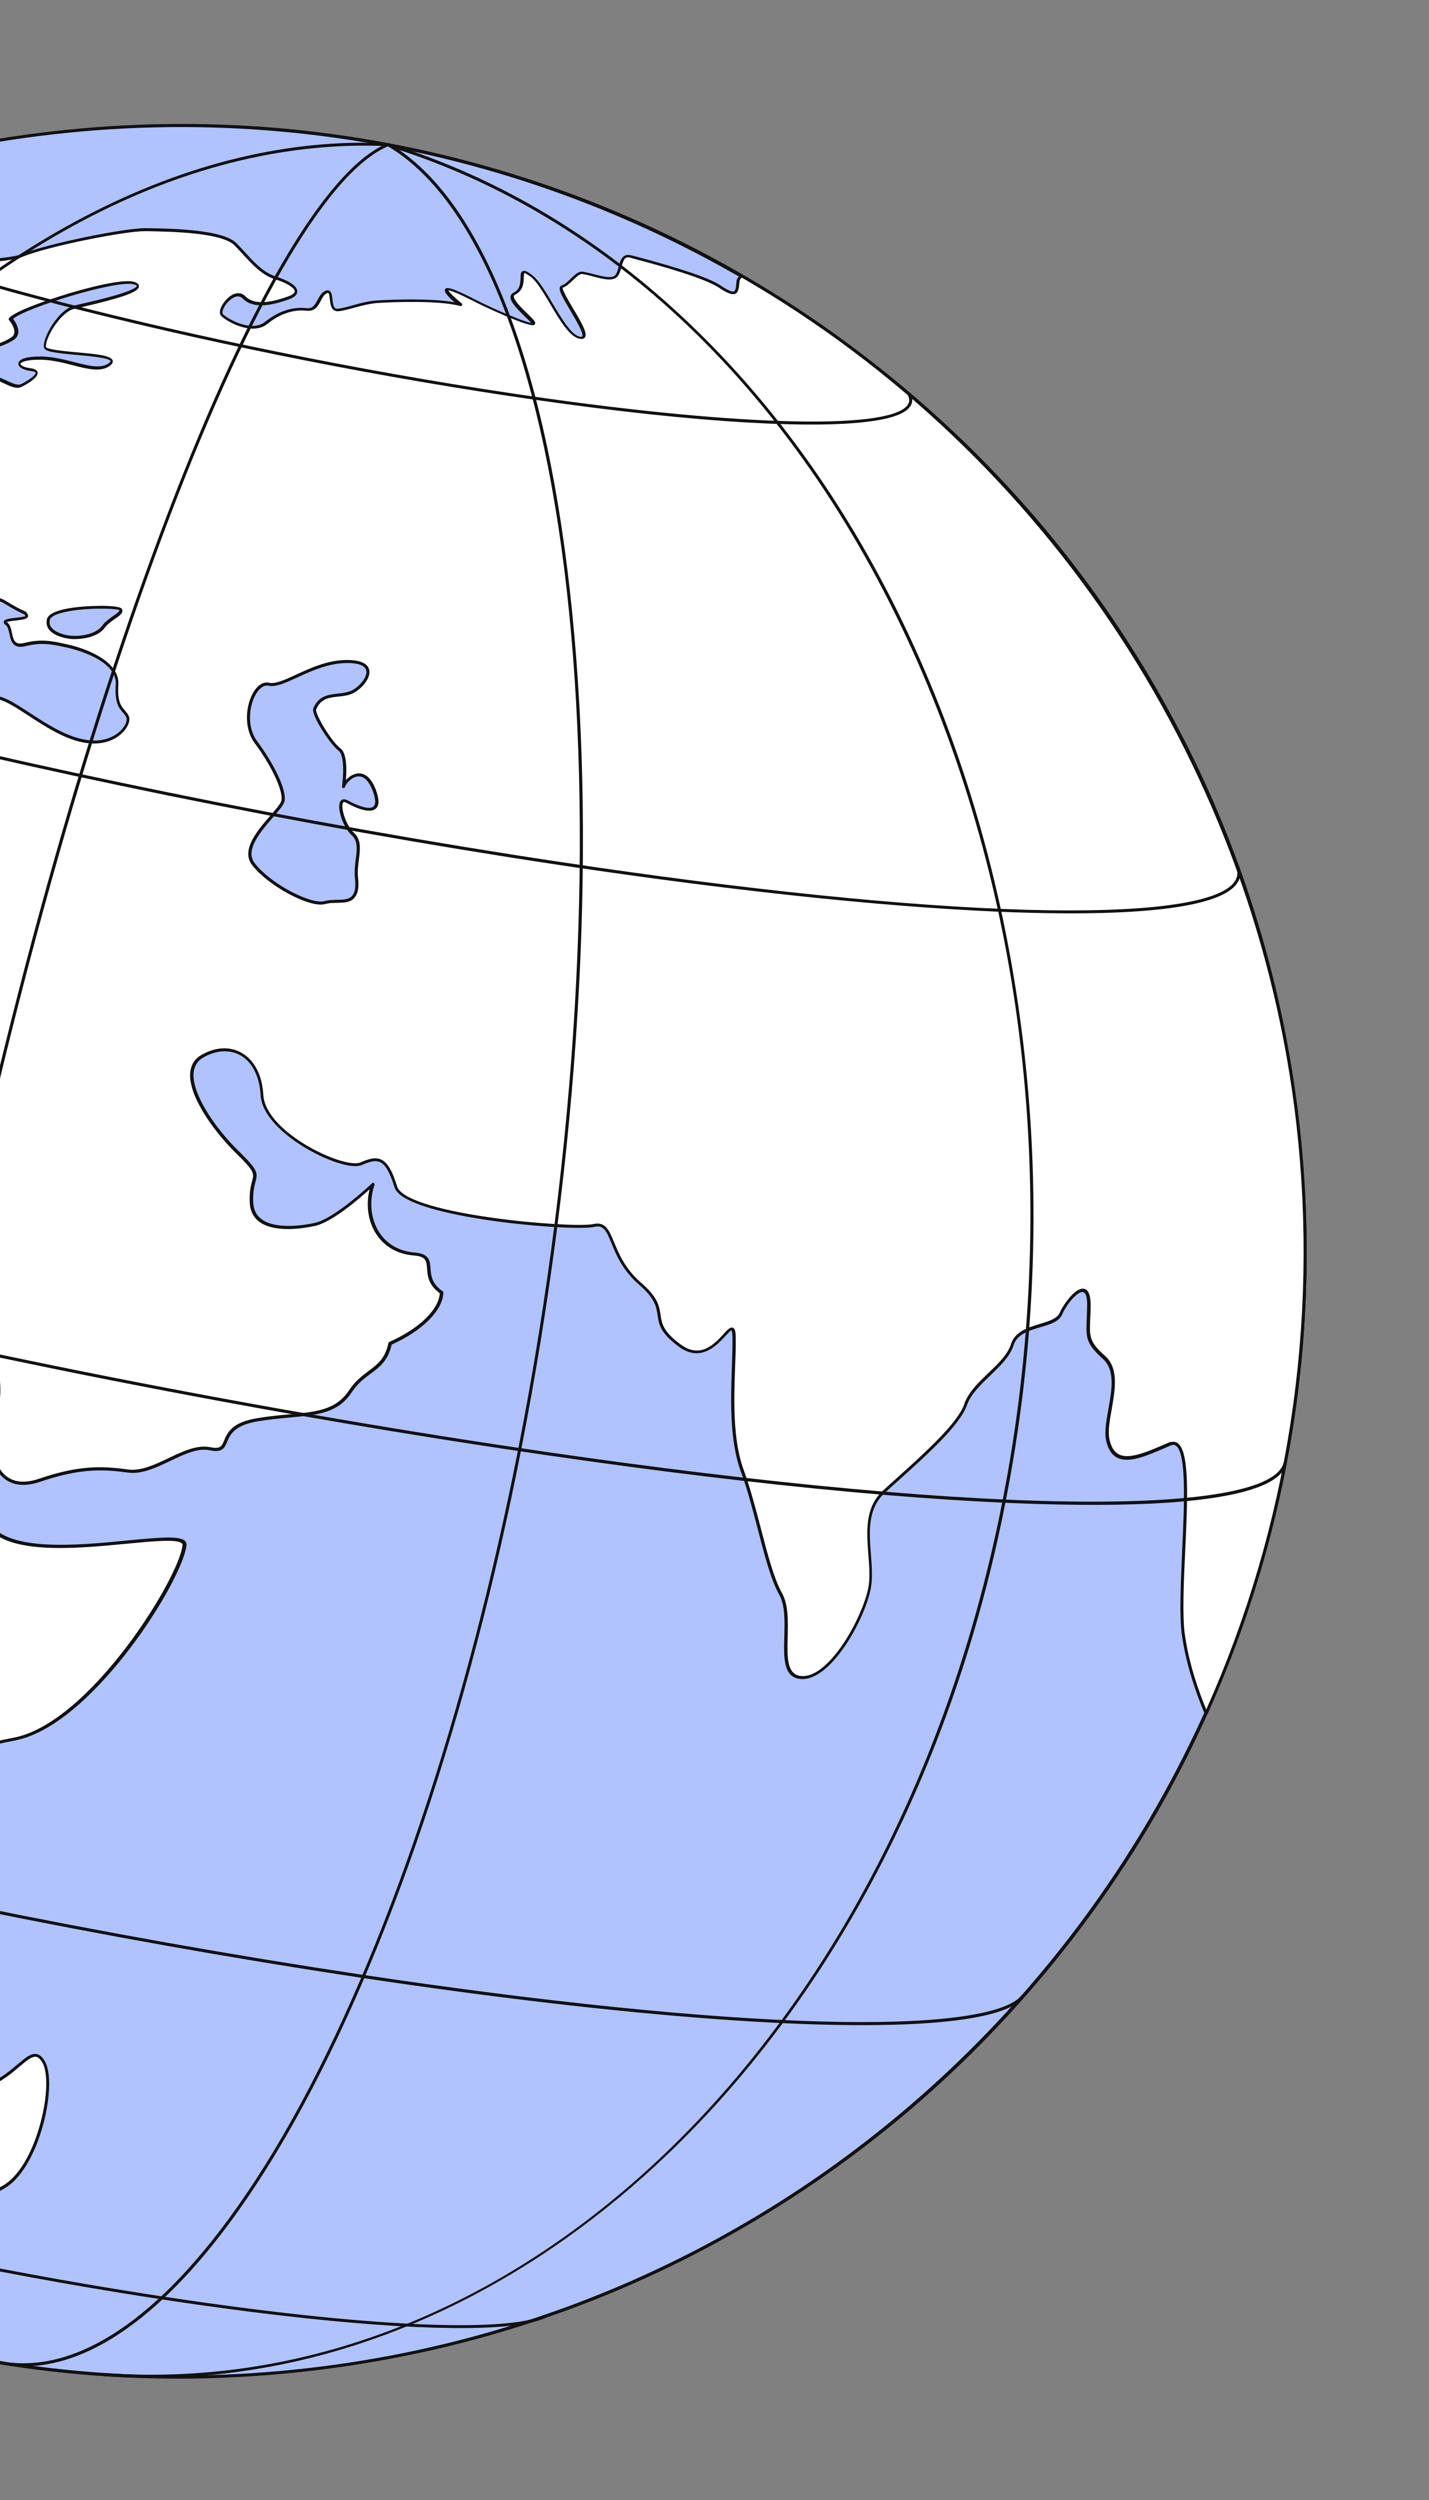 <svg width="322" height="563" viewBox="0 0 322 563" fill="none" xmlns="http://www.w3.org/2000/svg">
<rect x="0" y="0" width="322" height="563" fill="#808080" stroke="none"/>
<g clip-path="url(#clip0_83_1897)">
<path d="M69.278 533.648C208.38 517.803 308.299 392.193 292.454 253.091C276.608 113.989 150.999 14.07 11.897 29.916C-127.205 45.761 -227.124 171.371 -211.279 310.473C-195.433 449.574 -69.824 549.494 69.278 533.648Z" fill="#B0C3FF"/>
<path d="M69.317 533.988C35.259 537.868 1.496 534.965 -31.104 525.354C-62.599 516.064 -91.624 500.95 -117.408 480.44C-143.192 459.929 -164.451 435.013 -180.583 406.447C-197.317 376.815 -207.739 344.569 -211.619 310.511C-215.498 276.453 -212.596 242.69 -202.984 210.091C-193.695 178.595 -178.581 149.57 -158.074 123.752C-137.567 97.934 -112.647 76.709 -84.082 60.578C-54.479 43.881 -22.2 33.456 11.858 29.576C45.916 25.696 79.68 28.599 112.279 38.21C143.774 47.5 172.8 62.614 198.584 83.124C224.368 103.635 245.627 128.551 261.762 157.151C278.458 186.753 288.88 218.998 292.76 253.057C296.639 287.115 293.737 320.878 284.126 353.477C274.836 384.972 259.722 413.998 239.211 439.782C218.701 465.566 193.784 486.825 165.219 502.956C135.62 519.687 103.375 530.109 69.317 533.988ZM11.936 30.256C-126.744 46.053 -226.736 171.754 -210.939 310.434C-195.141 449.113 -69.44 549.106 69.24 533.308C207.919 517.511 307.911 391.809 292.114 253.13C276.317 114.451 150.615 14.458 11.936 30.256Z" fill="#111111"/>
<path d="M167.169 62.153C166.653 62.453 166.348 62.798 166.296 63.251C166.058 65.999 165.894 66.981 162.057 64.423C158.219 61.865 144.601 58.389 142.08 57.712C139.558 57.035 140.093 60.521 138.888 62.035C137.683 63.55 133.833 61.785 131.172 61.399C129.875 61.203 128.262 63.969 126.602 64.502C124.941 65.036 133.781 75.838 131.012 76.016C127.318 76.23 123.07 64.629 119.719 62.118C115.729 59.13 119.355 64.364 115.835 66.107C113.425 67.311 121.056 72.64 120.093 72.956C119.131 73.272 110.76 69.612 106.954 67.635C94.81 61.375 103.765 68.653 103.765 68.653C99.239 67.309 88.061 67.722 84.919 67.942C81.81 68.158 78.856 69.424 76.246 69.791C73.637 70.157 75.36 65.037 73.477 65.733C71.594 66.43 71.826 69.984 69.072 69.678C66.313 69.338 63.1 70.152 59.915 72.718C56.696 75.289 51.028 72.078 49.967 70.925C48.906 69.772 52.696 64.657 54.958 66.982C57.219 69.307 61.414 68.347 64.988 67.079C68.66 65.766 65.568 63.708 62.21 62.644C58.358 61.465 56.199 58.233 53.043 55.012C49.887 51.79 36.736 51.808 32.626 51.691C28.549 51.57 10.599 55.095 4.712 57.522C1.558 58.845 -12.62 59.22 -18.877 61.414C-25.131 63.641 -32.596 70.345 -31.671 71.823C-30.711 73.298 -18.927 70.647 -18.381 71.514C-17.834 72.382 -21.793 75.415 -23.613 75.76C-25.871 76.189 -28.392 75.513 -32.417 76.453C-36.472 77.431 -32.178 83.691 -30.139 84.664C-28.83 85.272 -27.393 85.797 -23.592 84.71C-19.791 83.623 -18.299 84.623 -15.334 84.355C-12.37 84.086 -8.468 78.132 -5.351 78.294C-2.268 78.459 0.589 77.548 2.705 76.171C4.854 74.79 2.273 71.778 2.273 71.778C3.877 69.53 26.625 62.187 30.355 63.794C34.19 65.423 18.509 68.621 16.573 69.151C13.13 70.06 9.672 76.272 9.99 78.164C10.305 80.022 27.712 79.279 24.674 81.932C21.636 84.585 15.521 80.771 9.242 80.66C2.929 80.552 3.188 82.83 6.714 83.255C10.206 83.683 6.306 86.021 4.71 86.823C3.114 87.624 0.339 85.324 -1.441 85.113C-3.255 84.907 -8.751 90.766 -13.644 91.943C-18.536 93.12 -27.362 88.789 -27.362 88.789C-27.362 88.789 -31.446 91.63 -33.003 87.331C-34.655 82.802 -40.101 83.354 -42.295 84.947C-44.267 86.376 -53.367 85.382 -57.081 86.631C-60.033 87.621 -67.776 92.188 -67.776 92.188C-68.423 93.156 -73.308 93.196 -74.63 91.866C-75.952 90.537 -77.846 92.956 -78.613 94.076C-79.381 95.197 -81.486 93.646 -84.135 93.052C-86.785 92.459 -86.962 99.675 -87.11 101.999C-87.259 104.323 -98.159 112.003 -99.546 113.435C-100.932 114.867 -105.759 109.667 -107.365 106.751C-108.968 103.869 -117.26 113.284 -119.165 115.911C-121.031 118.568 -126.85 119.472 -127.035 122.385C-127.224 125.265 -132.611 126.636 -132.648 128.121C-132.652 129.602 -133.236 134.144 -133.236 134.144L-133.056 139.047C-133.056 139.047 -129.098 136.014 -128.072 136.861C-124.202 140.001 -116.749 137.121 -112.997 131.667C-109.242 126.246 -100.133 125.209 -96.746 124.41C-93.356 123.645 -89.186 115.216 -87.993 119.04C-86.796 122.897 -85.736 122.226 -82.159 121.887C-79.742 121.646 -78.163 118.884 -75.233 121.029C-72.303 123.175 -76.194 125.89 -76.154 130.775C-76.114 135.66 -72.789 142.787 -72.79 146.402C-72.761 149.98 -77.16 154.888 -75.858 156.048C-74.559 157.174 -69.908 153.27 -68.287 151.777C-66.667 150.284 -68.406 147.108 -65.796 145.537C-63.186 143.965 -64.422 146.413 -63.473 148.095C-62.524 149.778 -60.2 147.206 -61.506 144.807C-63.192 141.797 -64.553 140.127 -66.165 136.558C-67.533 133.615 -68.114 131.236 -67.871 128.833C-67.592 125.84 -66.945 123.666 -65.27 121.134C-62.539 117.001 -57.926 120.022 -59.046 125.9C-60.167 131.777 -57.721 133.909 -56.5 135.56C-55.279 137.211 -51.963 139.416 -55.022 144C-58.081 148.583 -57.952 148.809 -57.779 151.234C-57.64 153.663 -59.645 153.891 -60.108 160.107C-60.571 166.323 -56.858 174.129 -56.093 170.565C-55.329 167 -50.346 168.12 -48.524 165.984C-46.701 163.848 -48.791 162.433 -49.827 159.074C-50.864 155.715 -46.939 152.995 -46.939 152.995C-46.939 152.995 -43.701 158.755 -42.972 154.574C-42.243 150.394 -39.918 153.572 -36.936 152.854C-33.953 152.135 -32.3 154.254 -35.339 157.802C-38.412 161.354 -34.38 161.687 -35.775 164.256C-37.131 166.855 -42.828 164.302 -39.696 167.01C-36.564 169.717 -40.832 171.546 -40.399 176.558C-39.709 184.123 -35.581 175.321 -33.475 180.211C-31.369 185.102 -27.685 181.17 -25.114 178.949C-22.544 176.728 -19.413 187.286 -19.413 187.286C-19.413 187.286 -16.706 184.154 -14.048 186.021C-10.532 188.478 -9.585 183.791 -7.745 185.131C-5.906 186.47 -3.196 184.268 -3.184 189.81C-3.21 195.322 -5.712 192.405 -6.823 196.25C-7.935 200.095 -10.758 202.207 -13.083 203.264C-15.407 204.321 -18.796 215.071 -21.754 213.892C-24.715 212.68 -32.218 213.914 -32.218 213.914C-32.203 215.255 -32.183 216.94 -32.17 218.866L-32.132 223.132C-30.156 230.206 -28.137 233.419 -25.164 232.013C-22.187 230.641 -17.679 244.829 -17.368 252.093C-17.053 259.391 -11.03 262.389 -13.173 271.689C-14.558 277.666 -11.349 281.053 -7.339 288.446C-3.329 295.84 1.392 311.898 -0.898 316.876C-3.223 321.858 -3.391 337.612 8.91 333.456C17.398 330.596 22.589 330.521 28.681 331.411C34.807 332.297 41.645 325.217 47.254 326.403C52.864 327.589 47.902 321.509 57.905 319.853C67.908 318.197 74.814 319.579 78.862 313.403C82.12 308.452 86.473 308.886 87.793 302.641C95.102 299.398 99.302 294.857 99.401 291.196C93.977 287.407 99.155 282.995 93.249 282.532C84.702 281.853 81.551 273.535 83.924 266.86C83.924 266.86 75.54 274.874 70.768 275.899C66.498 276.799 56.848 277.933 56.564 270.907C56.28 263.881 59.928 265.979 53.458 259.657C46.988 253.336 38.999 241.541 45.642 237.892C52.285 234.243 58.51 238.113 58.972 246.703C59.434 255.292 77.395 263.954 81.361 262.194C85.326 260.434 87.1 260.886 89.154 267.435C91.208 273.984 128.894 277.163 133.73 276.096C138.567 275.028 136.661 282.786 144.212 289.225C151.733 295.702 145.088 297.216 153.091 303.088C161.093 308.959 165.19 294.444 165.341 301.21C165.513 308.765 163.789 322.046 167.189 331.334C170.588 340.621 172.572 353.204 175.826 359.1C179.114 364.992 174.011 377.624 180.585 377.908C187.16 378.192 194.489 364.549 195.826 357.854C197.164 351.16 192.956 341.723 199.091 336.032C205.229 330.375 215.764 321.6 217.514 316.408C219.268 311.25 226.485 307.811 227.994 302.922C229.503 298.033 237.523 299.22 238.972 295.922C240.421 292.623 245.302 287.109 245.283 293.894C245.264 300.679 244.061 301.608 248.739 305.793C253.416 309.977 248.527 319.348 249.534 324.26C250.92 330.989 256.794 328.15 263.552 325.211C270.344 322.269 264.95 356.522 266.584 368.146C267.601 375.261 270.003 381.839 271.703 385.88C289.846 345.664 297.748 300.175 292.39 253.133C282.991 170.02 234.39 100.944 167.169 62.153ZM18.713 166.829C11.456 165.384 4.103 158.267 -0.116 157.199C-5.008 155.966 -15.501 159.364 -18.303 157.136C-21.105 154.907 -28.241 153.31 -18.793 145.278C-9.344 137.247 -3.777 132.619 1.113 135.643C5.998 138.632 5.463 137.557 5.998 138.632C6.534 139.708 -0.339 139.217 1.383 140.432C3.071 141.651 1.625 146.189 5.608 145.184C9.625 144.176 12.117 144.891 14.865 145.438C17.613 145.986 26.729 148.632 26.366 154.216C26.004 159.801 27.991 159.713 28.744 161.486C29.523 163.188 25.971 168.275 18.713 166.829ZM23.262 141.176C21.863 143.092 18.589 143.671 16.201 143.565C14.538 143.478 10.119 142.467 10.912 139.45C11.738 136.429 26.46 136.302 27.154 137.255C27.848 138.209 24.666 139.295 23.262 141.176ZM78.91 156.047C75.928 157.075 72.521 155.879 70.922 159.677C70.434 160.834 74.517 167.359 76.471 168.789C78.424 170.219 77.427 177.184 77.427 177.184C77.981 175.4 81.98 171.811 84.293 177.917C86.801 184.518 80.905 182.022 78.188 180.541C75.506 179.056 76.974 185.603 79.466 187.832C81.958 190.062 79.85 193.917 80.279 197.69C81.115 204.722 76.329 202.306 73.132 203.256C69.935 204.206 60.514 199.184 57.022 194.521C53.529 189.857 63.291 182.754 63.733 180.294C64.176 177.833 61.274 172.001 57.614 167.081C53.921 162.164 57.04 153.27 60.536 154.043C64.037 154.849 70.545 148.805 78.445 148.938C86.344 149.071 81.888 154.985 78.91 156.047Z" fill="white"/>
<path d="M271.806 386.178L271.772 386.182C271.636 386.198 271.522 386.107 271.473 385.975C269.682 381.738 267.321 375.224 266.312 368.177C265.726 363.94 266.054 356.844 266.373 349.371C266.843 338.988 267.4 327.252 264.97 325.566C264.633 325.329 264.218 325.308 263.761 325.532L263.006 325.859C258.346 327.87 254.347 329.634 251.71 328.247C250.465 327.597 249.664 326.311 249.232 324.329C248.845 322.445 249.288 319.984 249.745 317.35C250.527 313.026 251.323 308.528 248.524 306.024C244.65 302.54 244.702 301.191 244.869 297.212C244.897 296.245 244.947 295.172 244.969 293.861C244.98 292.138 244.656 291.108 244.055 290.97C242.856 290.728 240.394 293.59 239.327 296.019C238.618 297.649 236.587 298.259 234.42 298.885C231.823 299.663 229.158 300.448 228.38 302.981C227.597 305.481 225.329 307.633 223.158 309.739C220.984 311.812 218.75 313.96 217.865 316.471C216.34 320.914 208.72 327.773 202.566 333.295C201.409 334.322 200.316 335.307 199.352 336.209C195.455 339.786 195.844 345.009 196.247 350.059C196.458 352.824 196.655 355.453 196.2 357.812C194.773 364.929 187.221 378.426 180.609 378.112C176.456 377.931 176.591 373.37 176.729 368.534C176.817 365.081 176.928 361.522 175.588 359.127C173.686 355.728 172.262 350.175 170.73 344.289C169.573 339.876 168.397 335.293 166.913 331.331C164.358 324.322 164.658 315.164 164.917 307.766C165.016 305.31 165.063 302.998 165.054 301.105C165.008 299.802 164.849 299.614 164.811 299.583C164.638 299.569 163.997 300.296 163.474 300.838C161.511 302.955 157.899 306.913 152.936 303.243C148.765 300.172 148.476 298.242 148.172 296.176C147.895 294.349 147.644 292.449 144.054 289.346C140.313 286.123 138.841 282.572 137.787 279.972C136.597 277.077 135.97 275.806 133.889 276.284C133.723 276.337 133.519 276.361 133.281 276.388C126.415 277.17 90.97 274.011 88.908 267.394C87.83 263.971 86.843 262.258 85.644 261.706C84.702 261.297 83.584 261.459 81.584 262.341C79.422 263.31 73.743 261.513 68.377 258.233C65.565 256.522 59.017 251.931 58.718 246.594C58.484 242.42 56.835 239.13 54.153 237.645C51.765 236.334 48.853 236.459 45.937 238.065C44.639 238.764 43.872 239.884 43.657 241.32C43.016 245.972 48.289 253.876 53.827 259.271C58.089 263.434 58.128 264.083 57.571 266.144C57.336 267.1 56.965 268.382 57.059 270.713C57.109 272.36 57.736 273.631 58.867 274.501C62.116 277.023 68.833 275.844 70.85 275.408C75.456 274.436 83.749 266.536 83.843 266.456C83.968 266.339 84.138 266.32 84.251 266.41C84.365 266.5 84.452 266.663 84.4 266.806C83.125 270.429 83.522 274.515 85.445 277.498C86.66 279.392 89.057 281.701 93.437 282.063C96.773 282.337 96.888 283.942 97.013 285.649C97.127 287.255 97.264 289.064 99.77 290.81C99.88 290.866 99.929 290.998 99.907 291.104C99.774 295.079 95.235 299.659 88.258 302.795C87.437 306.469 85.529 307.857 83.497 309.363C82.068 310.421 80.609 311.516 79.285 313.492C76.208 318.215 71.608 318.636 65.27 319.22C63.125 319.43 60.704 319.637 58.102 320.071C52.763 320.955 51.839 323.126 51.19 324.68C50.619 326.019 50.135 327.211 47.312 326.603C44.594 326.017 41.556 327.465 38.357 329C35.188 330.497 31.89 332.078 28.738 331.611C22.684 330.751 17.527 330.822 9.107 333.675C5.227 334.978 2.245 334.491 0.198 332.245C-3.47 328.152 -2.598 319.79 -1.129 316.661C1.053 311.937 -3.513 296.033 -7.569 288.542C-8.393 287.052 -9.167 285.694 -9.858 284.464C-12.682 279.621 -14.527 276.423 -13.396 271.542C-12.149 266.167 -13.677 263.035 -15.265 259.67C-16.348 257.417 -17.476 255.067 -17.583 252.015C-17.861 245.642 -21.396 233.959 -24.094 232.339C-24.389 232.166 -24.635 232.125 -24.899 232.224C-25.816 232.638 -26.707 232.671 -27.505 232.314C-29.287 231.484 -30.78 228.659 -32.34 223.121L-32.352 223.019L-32.411 217.964C-32.423 216.347 -32.446 214.938 -32.438 213.801C-32.457 213.631 -32.303 213.476 -32.166 213.46C-31.861 213.425 -24.523 212.245 -21.494 213.45C-20.015 214.039 -18.11 210.516 -16.538 207.686C-15.257 205.336 -14.144 203.316 -13.095 202.852C-11.325 202.065 -8.172 200.122 -7.016 196.065C-6.5 194.251 -5.621 193.806 -4.942 193.419C-4.097 192.978 -3.414 192.625 -3.403 189.697C-3.39 186.184 -4.433 186.096 -5.794 185.941C-6.455 185.879 -7.188 185.79 -7.828 185.312C-8.316 184.955 -8.705 185.171 -9.523 185.85C-10.533 186.653 -11.886 187.771 -14.131 186.202C-16.489 184.543 -18.93 187.3 -19.054 187.417C-19.148 187.497 -19.28 187.546 -19.386 187.524C-19.492 187.502 -19.605 187.411 -19.655 187.279C-20.28 185.112 -22.34 179.425 -24.049 178.931C-24.299 178.856 -24.533 178.917 -24.785 179.118C-25.004 179.315 -25.256 179.516 -25.471 179.747C-27.189 181.286 -29.349 183.184 -31.258 182.748C-32.248 182.516 -33.067 181.68 -33.675 180.268C-33.998 179.548 -34.32 179.137 -34.752 178.979C-35.364 178.739 -36.149 179.104 -36.9 179.465C-37.749 179.872 -38.597 180.278 -39.335 179.846C-40.035 179.444 -40.427 178.421 -40.614 176.48C-40.809 174.16 -40.066 172.526 -39.461 171.184C-38.722 169.515 -38.248 168.532 -39.816 167.161C-40.695 166.4 -40.983 165.986 -40.822 165.589C-40.664 165.157 -40.083 165.126 -39.255 165.135C-38.122 165.109 -36.543 165.067 -35.975 164.004C-35.464 163.05 -35.802 162.503 -36.189 161.824C-36.751 160.821 -37.431 159.693 -35.514 157.478C-34.143 155.91 -33.652 154.477 -34.16 153.64C-34.544 152.995 -35.564 152.801 -36.773 153.076C-37.981 153.352 -39.081 153.064 -39.931 152.851C-40.714 152.63 -41.349 152.496 -41.734 152.746C-42.084 152.993 -42.362 153.575 -42.53 154.524C-42.716 155.613 -43.096 156.207 -43.703 156.311C-44.919 156.518 -46.338 154.338 -46.93 153.373C-47.778 154.089 -50.179 156.291 -49.405 158.854C-49.077 159.918 -48.636 160.763 -48.272 161.548C-47.466 163.178 -46.801 164.479 -48.164 166.115C-48.985 167.069 -50.356 167.432 -51.696 167.757C-53.538 168.208 -55.245 168.643 -55.648 170.548C-55.867 171.641 -56.407 171.737 -56.721 171.704C-58.399 171.482 -60.699 164.892 -60.361 159.998C-60.092 156.318 -59.28 154.676 -58.66 153.469C-58.24 152.63 -57.958 152.081 -58.028 151.159L-58.059 150.887C-58.217 148.599 -58.139 148.073 -55.227 143.713C-52.781 140.095 -54.555 138.127 -55.938 136.563C-56.215 136.251 -56.453 135.968 -56.692 135.685C-56.817 135.493 -56.977 135.305 -57.174 135.086C-58.421 133.507 -60.347 131.109 -59.304 125.757C-58.656 122.378 -59.935 120.216 -61.376 119.657C-62.601 119.177 -63.914 119.74 -64.915 121.231C-66.472 123.578 -67.17 125.62 -67.463 128.787C-67.691 131.016 -67.194 133.266 -65.776 136.341C-64.761 138.601 -63.835 140.08 -62.864 141.656C-62.313 142.558 -61.763 143.459 -61.122 144.557C-60.165 146.307 -60.953 148.153 -61.922 148.711C-62.601 149.098 -63.282 148.866 -63.669 148.187C-64.053 147.542 -64.104 146.79 -64.17 146.212C-64.212 145.838 -64.266 145.363 -64.376 145.306C-64.414 145.276 -64.66 145.235 -65.531 145.748C-66.851 146.552 -66.919 147.765 -67.01 149.084C-67.098 150.127 -67.144 151.234 -67.954 151.98C-70.328 154.11 -74.52 157.514 -75.974 156.234C-76.815 155.503 -75.996 153.929 -74.985 151.92C-74.057 150.093 -73.016 148.046 -73.002 146.358C-73.014 144.741 -73.739 142.31 -74.478 139.743C-75.386 136.61 -76.34 133.379 -76.366 130.73C-76.402 128.6 -75.67 126.864 -75.107 125.457C-74.244 123.361 -73.885 122.287 -75.312 121.245C-77.076 119.965 -78.245 120.581 -79.577 121.283C-80.324 121.678 -81.105 122.077 -81.992 122.144L-83.148 122.275C-85.833 122.581 -87.057 122.721 -88.196 119.063C-88.299 118.765 -88.448 118.369 -88.731 118.298C-89.4 118.167 -90.719 119.591 -91.879 120.894C-93.351 122.474 -95.005 124.28 -96.545 124.662C-97.013 124.784 -97.553 124.88 -98.195 124.988C-102.103 125.743 -109.413 127.161 -112.574 131.756C-114.937 135.193 -118.881 137.742 -122.571 138.3C-124.806 138.624 -126.715 138.187 -128.158 137.009C-128.65 136.617 -130.887 137.836 -132.693 139.213C-132.787 139.292 -132.923 139.308 -133.033 139.251C-133.143 139.195 -133.226 139.067 -133.238 138.965L-133.417 134.062L-133.425 133.994C-133.429 133.96 -132.871 129.489 -132.83 128.038C-132.821 127.211 -131.825 126.581 -130.569 125.818C-129.061 124.854 -127.322 123.795 -127.217 122.303C-127.116 120.466 -125.131 119.448 -123.053 118.351C-121.559 117.561 -120.031 116.767 -119.26 115.681C-117.984 113.883 -111.071 105.658 -108.055 105.831C-107.538 105.841 -107.163 106.108 -106.905 106.561C-105.561 108.99 -101.893 113.083 -100.113 113.293C-99.833 113.33 -99.705 113.247 -99.611 113.167C-99.211 112.743 -98.009 111.814 -96.493 110.608C-93.3 108.11 -87.325 103.435 -87.254 101.947L-87.229 101.565C-87.118 99.211 -86.89 94.261 -85.208 93.003C-84.828 92.718 -84.359 92.596 -83.898 92.716C-82.946 92.917 -82.08 93.266 -81.323 93.558C-79.954 94.091 -79.096 94.372 -78.738 93.884C-77.907 92.722 -76.728 91.279 -75.538 91.144L-75.504 91.14C-75.029 91.085 -74.594 91.277 -74.245 91.616C-73.506 92.358 -71.337 92.662 -69.668 92.506C-68.508 92.409 -68.022 92.147 -67.901 91.995C-67.871 91.957 -67.841 91.919 -67.777 91.878C-67.452 91.703 -59.965 87.304 -57.014 86.313C-55.191 85.692 -52.135 85.62 -49.218 85.529C-46.268 85.434 -43.246 85.365 -42.292 84.671C-40.924 83.689 -38.345 83.05 -36.095 83.758C-34.383 84.286 -33.144 85.488 -32.497 87.239C-32.097 88.33 -31.464 89.05 -30.681 89.27C-29.146 89.75 -27.393 88.517 -27.359 88.513C-27.265 88.434 -27.129 88.418 -27.019 88.474C-26.944 88.535 -18.235 92.742 -13.512 91.584C-10.866 90.938 -7.97 88.852 -5.648 87.176C-3.578 85.701 -2.119 84.605 -1.174 84.738C-0.407 84.823 0.433 85.244 1.375 85.653C2.65 86.265 3.996 86.904 4.808 86.467C6.924 85.4 8.111 84.335 8.034 83.965C8.031 83.931 7.966 83.663 6.919 83.541C5.173 83.327 4.098 82.657 4.145 81.86C4.229 80.783 6.162 80.219 9.475 80.289C12.029 80.342 14.547 80.985 16.781 81.557C20.116 82.417 22.985 83.123 24.677 81.656C24.866 81.497 24.922 81.387 24.914 81.319C24.693 80.587 20.102 80.18 17.389 79.938C12.31 79.484 10.073 79.188 9.892 78.21C9.554 76.148 13.031 69.796 16.708 68.826C16.976 68.761 17.512 68.631 18.282 68.44C20.197 68.015 23.349 67.277 26.082 66.484C30.68 65.134 30.844 64.461 30.87 64.389C30.87 64.389 30.821 64.257 30.462 64.126C27.057 62.654 5.516 69.412 2.965 71.803C3.371 72.342 4.289 73.752 4.122 75.011C4.018 75.608 3.698 76.126 3.155 76.498C0.783 78.042 -2.157 78.825 -5.101 78.678C-6.589 78.607 -8.406 80.191 -10.162 81.699C-11.885 83.204 -13.517 84.595 -15.05 84.735C-16.209 84.833 -17.147 84.767 -18.05 84.698C-19.546 84.559 -20.937 84.442 -23.235 85.117C-27.071 86.208 -28.606 85.728 -30.028 85.03C-31.557 84.309 -34.411 80.709 -34.146 78.2C-34.058 77.466 -33.682 76.528 -32.21 76.154C-29.73 75.562 -27.867 75.591 -26.212 75.609C-25.143 75.624 -24.248 75.626 -23.372 75.457C-22.058 75.204 -19.279 73.304 -18.523 72.082C-18.406 71.896 -18.384 71.79 -18.388 71.756C-18.891 71.573 -21.334 71.885 -23.305 72.11C-28.094 72.69 -31.059 72.959 -31.647 72.027C-31.814 71.771 -31.819 71.427 -31.692 71.034C-30.841 68.527 -24.131 63.045 -18.704 61.119C-15.198 59.858 -9.28 59.219 -4.079 58.626C-0.001 58.162 3.504 57.797 4.885 57.226C10.606 54.853 28.65 51.248 32.935 51.38C33.245 51.379 33.626 51.404 34.038 51.392C39.146 51.499 50.291 51.71 53.292 54.777C53.993 55.489 54.622 56.175 55.251 56.86C57.49 59.291 59.419 61.413 62.312 62.322C64.561 63.03 66.971 64.236 66.99 65.612C67.003 66.333 66.385 66.954 65.095 67.411C61.853 68.572 57.243 69.82 54.713 67.251C53.584 66.106 52.197 67.228 51.635 67.739C50.482 68.8 49.863 70.317 50.219 70.724C51.163 71.753 56.653 74.915 59.684 72.504C63.468 69.456 66.909 69.133 69.109 69.399C70.503 69.55 70.98 68.6 71.578 67.499C72.033 66.655 72.487 65.812 73.378 65.469C73.706 65.328 74.02 65.362 74.243 65.508C74.724 65.798 74.809 66.546 74.906 67.395C74.995 68.177 75.096 69.061 75.512 69.392C75.663 69.513 75.909 69.553 76.215 69.519C77.299 69.361 78.435 69.059 79.636 68.716C81.304 68.25 83.075 67.773 84.888 67.67C88.03 67.45 97.357 67.11 102.426 68.082C99.828 65.83 100.182 65.308 100.298 65.123C100.592 64.676 101.328 64.489 107.071 67.45C111.096 69.539 117.969 72.441 119.688 72.727C119.408 72.38 118.824 71.792 118.324 71.333C116.351 69.423 114.866 67.87 115.048 66.748C115.088 66.502 115.22 66.143 115.71 65.915C117.208 65.159 117.253 63.742 117.291 62.567C117.312 61.842 117.314 61.256 117.775 61.066C118.197 60.846 118.81 61.086 119.946 61.989C121.377 63.066 122.906 65.612 124.527 68.354C126.656 71.933 129.044 75.965 131.027 75.842C131.163 75.827 131.193 75.789 131.223 75.751C131.561 75.093 129.728 71.996 128.532 69.963C126.828 67.093 125.883 65.445 126.141 64.692C126.224 64.511 126.344 64.359 126.544 64.302C127.243 64.085 127.955 63.384 128.637 62.721C129.537 61.861 130.408 61.039 131.285 61.18C132.056 61.298 132.944 61.542 133.829 61.751C135.779 62.252 137.98 62.827 138.669 61.922C139.03 61.468 139.255 60.719 139.415 60.013C139.778 58.663 140.242 56.992 142.192 57.493L142.616 57.582C153.194 60.371 159.815 62.578 162.275 64.226C162.907 64.636 164.773 65.904 165.396 65.626C165.788 65.444 165.876 64.401 165.96 63.324C166 62.769 166.361 62.314 166.972 61.935C167.07 61.889 167.206 61.874 167.316 61.93C201 81.368 230.177 108.689 251.717 140.907C262.714 157.352 271.758 175.087 278.621 193.621C285.712 212.645 290.471 232.659 292.794 253.053C297.974 298.531 290.814 344.486 272.092 385.973C272.036 386.083 271.942 386.163 271.806 386.178ZM264.182 324.692C264.624 324.642 265.013 324.735 265.35 324.972C268.113 326.861 267.603 337.799 267.061 349.361C266.708 356.838 266.406 363.862 266.988 368.065C267.909 374.64 270.053 380.766 271.806 384.973C290.219 343.796 297.248 298.201 292.114 253.13C283.077 173.797 236.367 102.578 167.178 62.531C166.857 62.74 166.681 63.001 166.644 63.281C166.527 64.671 166.447 65.782 165.696 66.143C165.009 66.462 163.969 66.099 161.884 64.718C160.245 63.631 155.536 61.585 142.44 58.153L142.013 58.03C140.769 57.689 140.488 58.548 140.073 60.041C139.852 60.824 139.635 61.64 139.183 62.208C138.189 63.458 135.883 62.859 133.645 62.254C132.756 62.011 131.906 61.798 131.173 61.709C130.613 61.635 129.871 62.374 129.125 63.078C128.379 63.783 127.637 64.522 126.806 64.789C126.661 65.322 128.145 67.769 129.128 69.448C131.166 72.831 132.339 74.97 131.858 75.885C131.775 76.067 131.561 76.298 131.115 76.314C128.72 76.449 126.299 72.421 123.991 68.484C122.416 65.84 120.924 63.324 119.607 62.338C118.441 61.472 118.169 61.503 118.135 61.507C118.075 61.583 118.065 62.1 118.031 62.414C117.997 63.623 117.96 65.418 116.07 66.356C115.84 66.451 115.822 66.591 115.795 66.663C115.654 67.54 117.59 69.419 118.866 70.651C120.223 71.977 120.689 72.441 120.599 72.864C120.547 73.008 120.46 73.155 120.294 73.209C119.033 73.628 109.808 69.411 106.845 67.889C102.714 65.777 101.432 65.407 101.017 65.385C101.283 65.906 102.711 67.258 104.036 68.312C104.149 68.403 104.207 68.603 104.12 68.75C104.034 68.898 103.867 68.951 103.728 68.933C99.236 67.585 87.82 68.025 85.022 68.24C83.246 68.373 81.544 68.843 79.905 69.27C78.671 69.618 77.535 69.919 76.383 70.085C75.907 70.139 75.484 70.05 75.181 69.809C74.537 69.297 74.421 68.277 74.316 67.359C74.254 66.815 74.173 66.102 73.988 65.985C73.916 65.959 73.78 65.974 73.716 66.016C73.055 66.263 72.691 66.993 72.293 67.728C71.669 68.9 70.988 70.183 69.14 69.98C67.081 69.733 63.844 70.033 60.218 72.959C56.814 75.723 50.881 72.301 49.816 71.114C49.069 70.304 49.956 68.413 51.263 67.196C52.691 65.829 54.255 65.65 55.308 66.736C57.566 69.026 61.907 67.843 64.983 66.735C65.908 66.389 66.413 65.987 66.404 65.609C66.383 64.82 64.605 63.714 62.177 62.958C59.073 62.003 57.102 59.817 54.787 57.326C54.158 56.641 53.529 55.955 52.866 55.273C50.059 52.39 38.672 52.173 33.806 52.073C33.39 52.051 33.012 52.06 32.703 52.061C28.834 51.95 10.974 55.362 4.959 57.872C3.514 58.484 -0.059 58.857 -4.172 59.325C-9.338 59.914 -15.189 60.546 -18.631 61.764C-24.126 63.699 -30.465 69.103 -31.219 71.255C-31.267 71.433 -31.282 71.607 -31.24 71.671C-30.823 72.312 -26.102 71.74 -23.553 71.449C-19.376 70.939 -18.281 70.883 -17.947 71.396C-17.818 71.622 -17.821 71.898 -17.956 72.223C-18.564 73.532 -21.776 75.861 -23.427 76.186C-24.336 76.359 -25.3 76.365 -26.369 76.35C-27.99 76.328 -29.814 76.329 -32.227 76.913C-33.099 77.116 -33.562 77.582 -33.613 78.345C-33.831 80.367 -31.343 83.768 -29.886 84.463C-28.578 85.071 -27.182 85.532 -23.581 84.502C-21.146 83.811 -19.616 83.947 -18.157 84.056C-17.288 84.129 -16.385 84.199 -15.293 84.109L-15.259 84.105C-13.968 83.958 -12.37 82.571 -10.836 81.225C-8.989 79.603 -7.079 77.939 -5.31 78.048C-2.507 78.176 0.268 77.447 2.546 75.982C2.93 75.732 3.168 75.395 3.223 74.976C3.424 73.713 2.07 72.111 2.033 72.081C1.915 71.957 1.93 71.783 2.02 71.669C2.968 70.322 9.641 67.84 15.435 66.113C18.33 65.232 27.968 62.482 30.502 63.57C31.08 63.814 31.357 64.127 31.302 64.547C31.199 65.763 27.527 67.077 18.232 69.203C17.526 69.352 16.956 69.486 16.687 69.551C13.445 70.403 10.065 76.4 10.368 78.156C10.604 78.714 14.746 79.103 17.251 79.334C22.05 79.752 25.017 80.102 25.378 81.163C25.489 81.529 25.354 81.854 24.947 82.211C22.972 83.916 19.925 83.161 16.413 82.253C14.213 81.677 11.732 81.065 9.246 81.004C5.797 80.949 4.635 81.632 4.602 81.946C4.595 82.188 5.205 82.703 6.777 82.903C7.163 82.962 8.349 83.103 8.472 83.881C8.668 84.995 6.315 86.399 4.881 87.113C3.776 87.687 2.285 86.996 0.829 86.301C-0.045 85.884 -0.843 85.527 -1.508 85.431C-2.173 85.334 -3.795 86.517 -5.514 87.746C-7.867 89.46 -10.826 91.588 -13.609 92.249C-18.233 93.361 -26.079 89.779 -27.387 89.171C-27.9 89.504 -29.556 90.382 -31.126 89.906C-32.128 89.573 -32.908 88.766 -33.369 87.442C-33.921 85.921 -35.042 84.843 -36.539 84.394C-38.574 83.765 -40.952 84.346 -42.128 85.203C-43.241 86.018 -46.127 86.072 -49.421 86.171C-52.303 86.259 -55.257 86.32 -57.012 86.933C-59.764 87.866 -66.87 91.981 -67.579 92.406C-67.97 92.898 -68.982 93.082 -69.768 93.137C-71.607 93.312 -73.954 92.96 -74.886 92.033C-75.083 91.815 -75.333 91.74 -75.609 91.737C-76.326 91.784 -77.325 92.69 -78.36 94.185C-79.011 95.12 -80.27 94.644 -81.745 94.089C-82.501 93.796 -83.329 93.477 -84.248 93.272C-84.532 93.201 -84.766 93.262 -85.022 93.429C-86.447 94.521 -86.683 99.403 -86.791 101.481L-86.816 101.862C-86.902 103.525 -91.342 107.164 -96.307 111.035C-97.728 112.161 -98.961 113.128 -99.33 113.514C-99.515 113.707 -99.835 113.916 -100.394 113.842C-102.594 113.576 -106.418 109.019 -107.675 106.752C-107.804 106.526 -107.99 106.409 -108.269 106.372C-110.695 106.235 -117.105 113.438 -118.885 115.948C-119.743 117.182 -121.335 118.018 -122.893 118.849C-124.809 119.859 -126.594 120.82 -126.673 122.241C-126.807 124.081 -128.768 125.303 -130.341 126.308C-131.307 126.9 -132.268 127.526 -132.286 127.976C-132.293 129.423 -132.818 133.58 -132.874 134L-132.737 138.219C-131.433 137.279 -128.865 135.643 -127.88 136.426C-126.593 137.45 -124.862 137.838 -122.826 137.572C-119.303 137.067 -115.554 134.609 -113.312 131.324C-110.004 126.505 -102.524 125.068 -98.484 124.263C-97.842 124.156 -97.306 124.026 -96.834 123.938C-95.49 123.647 -93.897 121.916 -92.522 120.382C-90.959 118.689 -89.735 117.345 -88.71 117.572C-88.249 117.692 -87.897 118.065 -87.676 118.797C-86.7 121.922 -85.986 121.841 -83.369 121.543L-82.213 121.411C-81.466 121.326 -80.783 120.973 -80.032 120.612C-78.666 119.906 -77.138 119.112 -75.038 120.628C-73.122 122.028 -73.794 123.689 -74.604 125.64C-75.167 127.047 -75.843 128.674 -75.826 130.634C-75.807 133.215 -74.808 136.544 -73.958 139.477C-73.18 142.074 -72.452 144.539 -72.462 146.262C-72.453 148.154 -73.554 150.277 -74.512 152.142C-75.241 153.602 -76.087 155.248 -75.662 155.647C-74.973 156.257 -71.975 154.47 -68.538 151.392C-67.912 150.839 -67.873 149.974 -67.815 148.969C-67.728 147.616 -67.627 146.09 -66.016 145.114C-65.145 144.602 -64.613 144.438 -64.212 144.633C-63.739 144.855 -63.707 145.437 -63.634 146.082C-63.572 146.626 -63.532 147.276 -63.232 147.793C-63.016 148.181 -62.766 148.256 -62.408 148.077C-61.699 147.652 -61.106 146.208 -61.842 144.88C-62.45 143.778 -63 142.877 -63.547 142.01C-64.518 140.433 -65.448 138.921 -66.501 136.63C-67.964 133.457 -68.473 131.105 -68.226 128.736C-67.907 125.497 -67.161 123.278 -65.577 120.859C-64.4 119.107 -62.724 118.399 -61.208 119.019C-59.509 119.72 -58.025 122.168 -58.737 125.899C-59.712 130.934 -57.984 133.112 -56.74 134.658C-56.577 134.88 -56.418 135.069 -56.255 135.291C-56.054 135.544 -55.815 135.826 -55.542 136.105C-54.159 137.669 -52.03 140.043 -54.769 144.108C-57.651 148.431 -57.616 148.737 -57.512 150.859L-57.481 151.131C-57.425 152.227 -57.759 152.919 -58.176 153.793C-58.736 154.924 -59.521 156.494 -59.806 160.038C-60.184 165.177 -57.743 170.89 -56.764 171.02C-56.693 171.046 -56.576 170.861 -56.456 170.399C-55.96 168.105 -53.854 167.555 -52.011 167.104C-50.739 166.787 -49.501 166.474 -48.834 165.675C-47.739 164.414 -48.228 163.437 -49.026 161.875C-49.425 161.094 -49.87 160.215 -50.205 159.083C-51.299 155.523 -47.348 152.732 -47.189 152.61C-47.125 152.569 -47.027 152.523 -46.921 152.545C-46.816 152.568 -46.74 152.628 -46.694 152.726C-46.003 153.956 -44.665 155.731 -44.019 155.658L-43.985 155.654C-43.713 155.623 -43.491 155.15 -43.369 154.413C-43.16 153.219 -42.826 152.526 -42.283 152.155C-41.608 151.734 -40.791 151.95 -39.907 152.159C-39.056 152.372 -38.096 152.642 -37.058 152.386C-35.517 152.004 -34.274 152.344 -33.689 153.242C-33.01 154.369 -33.542 156.048 -35.123 157.881C-36.705 159.714 -36.268 160.525 -35.718 161.426C-35.289 162.169 -34.818 162.977 -35.499 164.259C-36.261 165.723 -38.12 165.728 -39.355 165.766C-39.665 165.767 -40.043 165.775 -40.243 165.833C-40.16 165.961 -39.963 166.179 -39.467 166.605C-37.52 168.277 -38.181 169.729 -38.951 171.435C-39.559 172.744 -40.246 174.268 -40.04 176.38C-39.892 177.981 -39.576 178.944 -39.099 179.199C-38.657 179.459 -38.008 179.109 -37.287 178.786C-36.438 178.38 -35.491 177.927 -34.591 178.272C-33.978 178.513 -33.505 179.044 -33.128 179.931C-32.611 181.146 -31.944 181.862 -31.169 182.014C-29.616 182.354 -27.614 180.577 -25.986 179.152C-25.734 178.951 -25.519 178.72 -25.267 178.519C-24.86 178.162 -24.391 178.04 -23.892 178.19C-21.756 178.807 -19.795 184.541 -19.196 186.469C-18.292 185.643 -16.033 184.009 -13.789 185.578C-11.957 186.85 -10.98 186.05 -10.004 185.25C-9.281 184.651 -8.459 184.007 -7.482 184.722C-6.994 185.079 -6.4 185.15 -5.773 185.216C-4.027 185.43 -2.776 185.838 -2.788 189.662C-2.779 192.759 -3.537 193.362 -4.672 193.974C-5.355 194.327 -5.97 194.672 -6.415 196.204C-7.642 200.544 -10.992 202.578 -12.859 203.411C-13.712 203.783 -14.881 205.913 -15.99 207.968C-17.843 211.347 -19.782 214.873 -21.806 214.036C-24.332 213.016 -30.405 213.811 -31.825 214.041C-31.803 215.14 -31.792 216.448 -31.795 217.929L-31.744 222.915C-30.286 228.155 -28.869 230.92 -27.273 231.633C-26.657 231.908 -26.003 231.902 -25.252 231.541C-24.958 231.404 -24.452 231.312 -23.824 231.688C-20.717 233.572 -17.215 245.878 -16.971 251.945C-16.846 254.857 -15.805 257.046 -14.718 259.332C-13.137 262.629 -11.511 266.025 -12.799 271.646C-13.855 276.277 -12.056 279.378 -9.315 284.092C-8.628 285.288 -7.816 286.676 -6.992 288.166C-3.274 295.111 1.909 311.598 -0.551 316.905C-2.019 320.034 -2.654 328.059 0.692 331.741C2.541 333.769 5.277 334.214 8.855 332.98C17.408 330.078 22.637 330.033 28.797 330.915C31.737 331.338 34.937 329.803 38.008 328.351C41.305 326.771 44.444 325.311 47.404 325.904C49.661 326.37 49.961 325.681 50.502 324.38C51.233 322.644 52.239 320.291 57.953 319.365C60.554 318.931 63.006 318.686 65.155 318.51C71.322 317.946 75.749 317.51 78.653 313.082C80.034 310.997 81.621 309.817 83.016 308.763C85.048 307.258 86.793 305.957 87.528 302.43C87.55 302.325 87.611 302.249 87.709 302.203C94.429 299.234 98.864 294.942 99.095 291.231C96.502 289.323 96.341 287.31 96.224 285.67C96.098 283.963 96.016 282.94 93.273 282.736C88.617 282.371 86.06 279.873 84.766 277.886C82.93 275.065 82.398 271.304 83.277 267.829C80.936 269.955 74.793 275.269 70.893 276.092C68.239 276.67 61.744 277.685 58.348 275.076C57.026 274.056 56.346 272.619 56.273 270.768C56.168 268.335 56.531 266.985 56.796 265.991C57.282 264.214 57.372 263.791 53.266 259.782C47.799 254.414 42.197 246.341 42.893 241.269C43.115 239.591 44.004 238.32 45.493 237.496C48.636 235.76 51.786 235.608 54.397 237.067C57.303 238.698 59.107 242.143 59.338 246.592C59.533 250.116 62.922 254.172 68.659 257.685C73.692 260.761 79.341 262.597 81.243 261.76C83.08 260.966 84.579 260.519 85.888 261.128C87.306 261.793 88.365 263.531 89.508 267.223C90.324 269.85 97.981 272.386 110.476 274.165C120.661 275.622 131.328 276.163 133.68 275.654C136.432 275.03 137.242 277.004 138.383 279.766C139.429 282.298 140.856 285.751 144.483 288.884C148.263 292.138 148.563 294.169 148.855 296.133C149.14 298.029 149.379 299.826 153.362 302.747C157.836 306.059 160.963 302.673 163.016 300.442C163.965 299.404 164.549 298.787 165.123 298.997C165.588 299.151 165.76 299.751 165.779 301.126C165.826 303.049 165.745 305.365 165.646 307.821C165.38 315.15 165.072 324.241 167.611 331.113C169.065 335.114 170.279 339.727 171.436 344.14C172.964 349.992 174.384 355.511 176.241 358.811C177.668 361.369 177.569 365.03 177.488 368.551C177.369 373.247 177.244 377.29 180.739 377.443C186.898 377.705 194.269 364.436 195.633 357.67C196.099 355.413 195.873 352.822 195.665 350.091C195.277 344.867 194.835 339.478 198.98 335.666C199.979 334.76 201.037 333.779 202.194 332.752C208.284 327.272 215.84 320.455 217.283 316.193C218.182 313.508 220.514 311.315 222.749 309.166C224.953 307.056 227.033 305.063 227.797 302.704C228.707 299.811 231.674 298.956 234.301 298.141C236.298 297.535 238.197 296.974 238.771 295.669C239.702 293.566 242.412 289.849 244.279 290.221C245.232 290.423 245.745 291.604 245.751 293.772C245.762 295.079 245.716 296.186 245.655 297.157C245.507 300.996 245.434 302.175 249.074 305.41C252.141 308.159 251.252 313.047 250.505 317.367C250.036 319.899 249.623 322.322 249.994 324.07C250.369 325.852 251.049 326.98 252.108 327.513C254.45 328.727 258.518 326.956 262.815 325.089L263.57 324.762C263.71 324.78 263.944 324.719 264.182 324.692ZM77.503 203.24C76.993 203.298 76.442 203.292 75.894 203.32C74.999 203.319 74.073 203.355 73.273 203.584C69.909 204.587 60.341 199.479 56.773 194.756C54.217 191.363 58.115 186.89 60.947 183.641C62.133 182.266 63.293 180.964 63.42 180.261C63.825 178.08 61.23 172.522 57.366 167.315C54.844 163.919 55.343 158.628 57.243 155.657C58.21 154.17 59.439 153.479 60.642 153.755C62.089 154.072 64.248 153.069 66.734 151.925C69.971 150.42 74.027 148.546 78.478 148.625C82.101 148.694 83.034 149.931 83.222 150.976C83.564 153.072 80.9 155.683 79.013 156.345C78.054 156.695 77.065 156.774 76.147 156.878C74.073 157.114 72.272 157.32 71.244 159.778C70.895 160.644 74.687 167.03 76.678 168.49C78.215 169.589 78.138 173.454 77.944 175.679C78.645 174.877 79.671 174.209 80.8 174.149C81.899 174.127 83.48 174.705 84.656 177.773C85.493 179.984 85.516 181.393 84.668 182.11C83.258 183.338 79.918 181.824 78.079 180.794C77.493 180.482 77.376 180.668 77.316 180.743C76.691 181.607 77.859 185.812 79.741 187.526C81.43 189.055 81.165 191.254 80.876 193.559C80.718 194.886 80.529 196.25 80.68 197.576C80.927 199.751 80.682 201.225 79.921 202.104C79.289 202.899 78.455 203.132 77.503 203.24ZM74.173 202.724C74.751 202.658 75.337 202.661 75.884 202.633C77.293 202.61 78.635 202.595 79.361 201.72C80.001 200.993 80.198 199.697 79.974 197.725C79.811 196.298 79.996 194.899 80.151 193.539C80.447 191.301 80.676 189.382 79.256 188.097C77.26 186.293 75.778 181.745 76.726 180.398C76.933 180.099 77.408 179.735 78.361 180.246C80.563 181.441 83.226 182.446 84.164 181.616C84.729 181.139 84.654 179.873 83.961 178.024C83.132 175.88 82.045 174.799 80.775 174.84C79.37 174.897 78.018 176.325 77.711 177.255C77.662 177.433 77.5 177.52 77.322 177.472C77.144 177.423 77.023 177.265 77.072 177.087C77.338 175.197 77.717 170.059 76.256 169.02C74.454 167.71 70 160.953 70.593 159.508C71.787 156.686 73.962 156.438 76.07 156.198C76.987 156.094 77.905 155.989 78.799 155.681C80.623 155.06 82.792 152.644 82.546 151.088C82.315 149.668 80.21 149.323 78.487 149.312C74.177 149.252 70.219 151.08 67.011 152.548C64.295 153.787 62.171 154.786 60.511 154.424C59.275 154.152 58.307 155.329 57.837 156.037C56.02 158.827 55.63 163.864 57.939 166.906C61.393 171.539 64.64 177.677 64.123 180.387C63.948 181.268 62.882 182.491 61.511 184.059C58.834 187.153 55.147 191.36 57.342 194.312C60.952 199.1 70.232 203.793 73.093 202.916C73.429 202.843 73.799 202.767 74.173 202.724ZM22.459 167.367C21.371 167.491 20.094 167.464 18.65 167.181C14.352 166.328 10.113 163.574 6.393 161.14C3.789 159.439 1.522 157.976 -0.217 157.52C-2.413 156.978 -5.778 157.362 -9.072 157.771C-13.113 158.266 -16.885 158.696 -18.547 157.405C-19.002 157.043 -19.558 156.693 -20.148 156.347C-21.814 155.332 -23.736 154.174 -23.892 152.195C-24.045 150.249 -22.454 147.899 -19.031 144.996C-9.929 137.245 -3.899 132.151 1.282 135.313C3.689 136.795 4.778 137.291 5.319 137.505C5.935 137.779 5.977 137.843 6.285 138.428C6.372 138.59 6.361 138.798 6.275 138.945C6.019 139.422 5.105 139.561 3.508 139.742C2.828 139.82 1.876 139.928 1.514 140.073L1.552 140.103C2.301 140.637 2.516 141.611 2.692 142.555C2.899 143.462 3.067 144.338 3.695 144.714C4.104 144.977 4.69 144.979 5.494 144.784C9.175 143.848 11.677 144.355 14.078 144.874C14.361 144.945 14.641 144.982 14.89 145.057C19.116 145.884 27.028 148.839 26.672 154.182C26.426 158.066 27.332 159.065 28.124 159.973C28.442 160.35 28.794 160.723 29.03 161.281C29.361 162.07 29.021 163.314 28.113 164.416C27.575 165.131 25.79 166.987 22.459 167.367ZM-7.619 156.917C-4.764 156.592 -1.999 156.38 -0.015 156.877C1.792 157.326 4.101 158.853 6.777 160.58C10.459 162.984 14.622 165.677 18.814 166.508C24.276 167.607 26.962 164.891 27.655 164.02C28.498 162.96 28.666 162.011 28.48 161.585C28.293 161.159 28.017 160.846 27.698 160.469C26.827 159.466 25.803 158.343 26.087 154.179C26.463 148.111 14.975 145.804 14.87 145.782C14.59 145.745 14.306 145.674 14.023 145.603C11.588 145.088 9.264 144.63 5.749 145.513C4.745 145.765 3.982 145.714 3.425 145.364C2.574 144.841 2.352 143.799 2.13 142.757C1.927 141.885 1.766 141.077 1.244 140.723C0.907 140.486 0.774 140.226 0.849 139.976C0.995 139.443 1.875 139.309 3.54 139.119C4.254 139.038 5.41 138.906 5.734 138.731C5.556 138.373 5.522 138.377 5.121 138.182C4.576 137.934 3.486 137.438 1.008 135.93C-3.545 133.143 -8.818 137.325 -18.52 145.557C-21.724 148.263 -23.259 150.504 -23.137 152.177C-23.019 153.817 -21.32 154.828 -19.731 155.783C-19.102 156.159 -18.512 156.505 -18.054 156.901C-16.653 158.015 -12.812 157.578 -9.111 157.122C-8.639 157.033 -8.129 156.975 -7.619 156.917ZM18.332 143.838C17.584 143.923 16.863 143.937 16.206 143.908C15.166 143.855 12.218 143.364 10.997 141.713C10.504 141.011 10.381 140.233 10.594 139.383C10.89 138.351 12.452 137.553 15.284 137.024C19.399 136.28 26.755 136.165 27.445 137.085C27.57 137.277 27.627 137.477 27.582 137.689C27.474 138.252 26.841 138.737 25.913 139.359C25.084 139.936 24.16 140.592 23.566 141.417C22.459 142.886 20.338 143.61 18.332 143.838ZM17.559 137.35C15.995 137.528 14.511 137.8 13.315 138.178C11.786 138.662 11.364 139.192 11.263 139.513C11.099 140.186 11.165 140.764 11.567 141.269C12.503 142.54 14.911 143.126 16.226 143.183C18.72 143.312 21.744 142.658 22.994 140.931C23.648 140.031 24.666 139.295 25.496 138.718C26.133 138.267 26.835 137.774 26.906 137.49C26.906 137.49 26.902 137.456 26.86 137.392C26.375 137.069 21.739 136.874 17.559 137.35Z" fill="#111111"/>
<path d="M-153.505 152.98C-155.505 157.787 -162.286 162.037 -164.824 162.429C-167.324 162.852 -172.219 172.775 -179.111 179.069C-185.415 184.78 -183.769 189.86 -187.812 193.97C-189.222 199.123 -195.264 209.556 -197.68 215.546C-200.01 221.39 -203.821 236.905 -202.939 240.109C-202.058 243.314 -202.637 246.996 -202.855 260.793C-203.074 274.59 -199.978 278.197 -196.393 279.442C-192.808 280.686 -193.6 289.453 -191.183 291.622C-188.771 293.757 -188.317 283.239 -181.713 288.615C-175.11 293.992 -176.815 300.177 -174.996 304.962C-173.177 309.748 -166.173 309.57 -164.773 317.329C-163.373 325.089 -168.125 335.96 -168.501 345.058C-168.876 354.156 -156.275 367.147 -156.261 376.338C-156.247 385.53 -153.257 391.525 -152.584 395.924C-151.91 400.323 -154.157 403.575 -155.843 409.93C-157.563 416.289 -141.673 434.277 -141.274 439.293C-140.874 444.309 -125.664 466.299 -113.965 477.121C-102.265 487.942 -85.092 496.935 -80.011 497.114C-74.929 497.292 -72.41 487.365 -71.764 483.366C-71.084 479.363 -64.884 486.335 -62.182 483.755C-59.477 481.209 -65.857 474.464 -66.109 470.74C-66.361 467.015 -43.046 464.945 -38.551 463.297C-34.056 461.648 -36.694 445.146 -39.444 442.464C-42.194 439.782 -42.813 429.213 -42.582 425.193C-41.856 413.128 -19.539 395.643 2.965 391.599C20.581 388.456 40.931 355.219 41.571 347.846C42.003 342.874 3.146 354.496 -3.109 342.503C-6.717 335.615 -2.116 326.139 -16.432 314.41C-21.407 310.329 -20.025 295.263 -24.682 291.558C-29.339 287.854 -20.198 275.003 -27.67 261.702C-31.732 254.453 -32.023 231.348 -32.118 218.723L-32.166 213.77C-32.167 213.151 -32.191 212.637 -32.212 212.157C-32.443 204.987 -44.948 209.166 -44.948 209.166C-64.128 198.267 -72.526 181.664 -77.934 191.921C-87.567 210.13 -93.728 184.148 -100.732 176.166C-111.616 163.737 -96.01 162.613 -96.794 152.098C-106.19 151.825 -110.266 142.649 -119.708 144.688C-130.797 147.088 -133.545 145.335 -133.008 138.87C-133.038 138.907 -151.505 148.173 -153.505 152.98Z" fill="white"/>
<path d="M-79.454 497.463C-79.658 497.487 -79.862 497.51 -80.07 497.499C-85.186 497.324 -102.502 488.279 -114.24 477.427C-125.864 466.666 -141.255 444.593 -141.64 439.403C-141.796 437.424 -144.634 433.065 -147.635 428.483C-152.135 421.627 -157.226 413.806 -156.187 409.935C-155.633 407.84 -155.011 406.048 -154.43 404.501C-153.283 401.272 -152.481 398.942 -152.912 396.065C-153.139 394.679 -153.593 393.112 -154.104 391.346C-155.195 387.51 -156.598 382.747 -156.593 376.445C-156.617 372.006 -159.684 366.537 -162.668 361.196C-165.782 355.628 -169.02 349.868 -168.837 345.13C-168.693 341.258 -167.73 337.016 -166.815 332.953C-165.535 327.263 -164.322 321.892 -165.101 317.47C-165.873 313.116 -168.45 311.344 -170.948 309.666C-172.777 308.428 -174.495 307.247 -175.283 305.167C-175.865 303.684 -176.085 302.056 -176.312 300.361C-176.848 296.565 -177.403 292.6 -181.878 288.978C-183.245 287.86 -184.471 287.38 -185.452 287.526C-186.838 287.753 -187.711 289.161 -188.501 290.387C-189.114 291.352 -189.637 292.203 -190.347 292.319C-190.686 292.357 -191.042 292.26 -191.353 291.951C-192.5 290.946 -192.925 288.722 -193.4 286.366C-193.971 283.47 -194.584 280.509 -196.448 279.861C-199.889 278.669 -203.351 275.483 -203.157 260.862C-203.083 256.377 -202.987 252.992 -202.885 250.26C-202.692 244.695 -202.646 242.383 -203.195 240.276C-204.21 236.811 -200.253 221.073 -198.002 215.445C-196.981 212.919 -195.384 209.707 -193.671 206.31C-191.342 201.672 -188.96 196.89 -188.129 193.903C-188.103 193.831 -188.073 193.793 -188.043 193.755C-186.313 192.009 -185.643 190.039 -184.919 187.925C-183.99 185.203 -182.899 182.083 -179.312 178.816C-175.819 175.629 -172.845 171.503 -170.437 168.165C-168.002 164.754 -166.214 162.312 -164.828 162.086C-162.597 161.728 -155.763 157.644 -153.796 152.841C-151.77 147.962 -133.925 138.974 -133.144 138.575C-133.046 138.53 -132.91 138.514 -132.797 138.605C-132.683 138.695 -132.637 138.793 -132.656 138.933C-132.894 141.68 -132.5 143.322 -131.391 144.298C-129.743 145.763 -126.158 145.802 -119.777 144.386C-114.503 143.235 -110.912 145.442 -107.131 147.801C-104.092 149.692 -100.943 151.641 -96.761 151.784C-96.587 151.799 -96.436 151.919 -96.416 152.089C-96.087 156.493 -98.553 159.322 -100.745 161.844C-103.973 165.552 -106.74 168.759 -100.446 175.961C-98.467 178.215 -96.618 181.757 -94.673 185.53C-91.498 191.641 -88.197 197.945 -84.548 197.942C-82.515 197.952 -80.375 195.883 -78.192 191.778C-77.143 189.799 -75.956 188.734 -74.506 188.466C-71.436 187.91 -67.657 191.163 -62.42 195.731C-57.834 199.719 -52.104 204.679 -44.846 208.845C-43.718 208.475 -36.855 206.454 -33.566 208.731C-32.48 209.502 -31.864 210.671 -31.83 212.182C-31.814 212.628 -31.82 213.18 -31.784 213.795L-31.736 218.748C-31.629 230.27 -31.442 254.282 -27.337 261.596C-23.013 269.332 -24.239 277.012 -25.115 282.621C-25.753 286.688 -26.285 289.882 -24.429 291.357C-22.044 293.255 -21.212 297.843 -20.322 302.63C-19.474 307.354 -18.576 312.21 -16.145 314.206C-6.233 322.338 -5.28 329.495 -4.485 335.258C-4.108 337.969 -3.81 340.276 -2.709 342.389C1.036 349.572 17.08 348.054 28.792 346.892C36.217 346.184 40.481 345.836 41.682 347.007C41.917 347.256 42.058 347.584 42.029 347.932C41.718 351.548 36.664 361.593 29.019 371.553C23.771 378.383 13.471 390.127 3.148 391.991C-7.346 393.875 -18.552 398.87 -27.657 405.692C-36.377 412.263 -41.778 419.558 -42.129 425.245C-42.407 429.752 -41.571 439.814 -39.089 442.252C-36.919 444.38 -34.88 454.718 -36.052 460.154C-36.454 462.059 -37.248 463.251 -38.339 463.651C-39.826 464.199 -43.307 464.768 -47.325 465.467C-54.688 466.719 -65.805 468.57 -65.66 470.757C-65.569 472.159 -64.483 474.135 -63.477 476.018C-61.783 479.096 -60.04 482.306 -61.875 484.03C-63.367 485.439 -65.626 484.354 -67.623 483.445C-68.898 482.833 -70.241 482.228 -70.859 482.54C-71.12 482.673 -71.259 482.964 -71.344 483.421C-71.695 484.873 -73.88 496.828 -79.454 497.463ZM-185.466 286.805C-184.276 286.669 -182.975 287.21 -181.495 288.418C-176.826 292.225 -176.202 296.492 -175.67 300.253C-175.447 301.915 -175.201 303.471 -174.656 304.924C-173.926 306.803 -172.283 307.924 -170.565 309.106C-168.067 310.784 -165.266 312.703 -164.425 317.358C-163.597 321.912 -164.836 327.356 -166.142 333.117C-167.057 337.181 -167.993 341.35 -168.141 345.189C-168.314 349.719 -165.155 355.385 -162.05 360.884C-159.028 366.255 -155.91 371.857 -155.905 376.436C-155.888 382.631 -154.523 387.365 -153.439 391.132C-152.924 392.933 -152.47 394.5 -152.236 395.953C-151.752 398.997 -152.636 401.508 -153.787 404.703C-154.334 406.246 -154.96 408.005 -155.514 410.099C-156.482 413.687 -151.478 421.346 -147.058 428.108C-143.852 432.976 -141.098 437.207 -140.956 439.36C-140.561 444.342 -125.056 466.505 -113.776 476.962C-102.156 487.689 -85.051 496.689 -80.076 496.846C-75.617 496.992 -73.011 488.432 -72.175 483.378C-72.049 482.675 -71.79 482.233 -71.333 482.008C-70.39 481.522 -69.043 482.161 -67.481 482.878C-65.665 483.704 -63.626 484.677 -62.511 483.586C-61.083 482.218 -62.693 479.268 -64.257 476.416C-65.389 474.342 -66.437 472.395 -66.543 470.858C-66.702 468.259 -58.822 466.707 -47.637 464.848C-43.649 464.187 -40.205 463.588 -38.782 463.082C-37.692 462.682 -37.167 461.245 -36.921 460.081C-35.821 454.929 -37.768 444.787 -39.783 442.813C-42.688 439.976 -43.255 429.264 -43.02 425.277C-42.658 419.383 -37.141 411.902 -28.262 405.21C-19.098 398.313 -7.759 393.268 2.802 391.376C12.892 389.573 23.071 377.981 28.255 371.193C35.806 361.312 40.81 351.445 41.133 347.931C41.152 347.791 41.102 347.659 40.989 347.569C39.977 346.548 34.459 347.073 28.669 347.629C16.75 348.78 0.437 350.363 -3.528 342.758C-4.675 340.547 -5.029 338.04 -5.365 335.392C-6.145 329.456 -7.047 322.741 -16.767 314.793C-19.387 312.647 -20.3 307.655 -21.16 302.829C-21.981 298.343 -22.821 293.688 -25.017 291.941C-27.175 290.224 -26.629 286.856 -25.946 282.578C-25.025 276.758 -23.851 269.531 -28.084 261.991C-32.276 254.515 -32.475 230.401 -32.586 218.845L-32.634 213.892C-32.636 213.273 -32.66 212.759 -32.68 212.279C-32.729 210.942 -33.181 209.995 -34.116 209.344C-37.333 207.094 -44.867 209.57 -44.935 209.578C-45.033 209.624 -45.139 209.601 -45.215 209.541C-52.612 205.357 -58.383 200.333 -63.011 196.281C-68.093 191.867 -71.763 188.67 -74.527 189.191C-75.739 189.433 -76.802 190.38 -77.734 192.173C-80.056 196.57 -82.328 198.688 -84.671 198.679C-88.736 198.66 -92.127 192.16 -95.39 185.887C-97.327 182.182 -99.176 178.64 -101.079 176.447C-107.768 168.807 -104.665 165.217 -101.377 161.434C-99.25 158.954 -97.024 156.428 -97.197 152.488C-101.421 152.281 -104.536 150.328 -107.609 148.44C-111.276 146.173 -114.724 144.017 -119.73 145.104C-126.451 146.558 -130.108 146.493 -131.948 144.843C-133.134 143.808 -133.633 142.143 -133.486 139.509C-136.545 141.063 -151.521 148.932 -153.248 153.123C-155.248 157.93 -162.047 162.32 -164.819 162.773C-165.899 162.965 -167.807 165.558 -169.975 168.594C-172.383 171.933 -175.417 176.135 -178.944 179.325C-182.407 182.474 -183.419 185.378 -184.375 188.173C-185.094 190.321 -185.795 192.329 -187.581 194.185C-188.437 197.244 -190.823 201.991 -193.119 206.626C-194.832 210.023 -196.429 213.235 -197.419 215.723C-199.801 221.71 -203.503 236.972 -202.667 240.079C-202.072 242.283 -202.148 244.633 -202.333 250.266C-202.435 252.998 -202.531 256.383 -202.606 260.868C-202.816 275.043 -199.577 278.083 -196.386 279.2C-194.162 279.979 -193.526 283.144 -192.898 286.24C-192.435 288.494 -192.025 290.582 -191.063 291.471C-190.794 291.715 -190.662 291.666 -190.594 291.658C-190.186 291.612 -189.693 290.798 -189.227 290.056C-188.411 288.758 -187.422 287.165 -185.734 286.87C-185.568 286.816 -185.5 286.809 -185.466 286.805Z" fill="#111111"/>
<path d="M-5.872 470.592C-15.534 472.519 -19.5 471.559 -18.845 481.538C-18.529 486.426 -24.494 489.068 -24.045 494.526C-23.595 499.984 -9.338 502.732 -6.475 500.96C-3.613 499.188 -7.246 496.916 0.665 492.606C8.609 488.293 12.726 469.128 9.766 464.3C6.769 459.443 3.893 468.653 -5.872 470.592Z" fill="white"/>
<path d="M-8.105 501.766C-11.164 502.114 -16.513 501.105 -20.054 499.339C-22.721 497.99 -24.218 496.336 -24.385 494.565C-24.616 491.63 -23.103 489.495 -21.651 487.436C-20.315 485.562 -19.035 483.798 -19.189 481.543C-19.753 472.655 -16.582 472.087 -9.622 470.916C-8.542 470.724 -7.292 470.513 -5.944 470.256C-1.33 469.352 1.749 466.763 3.976 464.856C5.706 463.42 6.928 462.351 8.19 462.552C8.889 462.644 9.499 463.16 10.053 464.095C11.529 466.475 11.386 472.173 9.775 478.278C7.868 485.416 4.532 490.892 0.869 492.893C-3.963 495.509 -4.343 497.309 -4.664 498.722C-4.87 499.641 -5.049 500.488 -6.24 501.209C-6.689 501.501 -7.323 501.677 -8.105 501.766ZM-5.799 470.928C-7.147 471.185 -8.397 471.396 -9.477 471.588C-16.432 472.793 -19 473.224 -18.471 481.496C-18.324 483.993 -19.686 485.938 -21.056 487.816C-22.453 489.765 -23.909 491.79 -23.671 494.483C-23.522 496.395 -21.429 497.843 -19.715 498.681C-15.187 500.954 -8.385 501.729 -6.616 500.632C-5.65 500.04 -5.516 499.405 -5.337 498.558C-5.024 497.076 -4.569 495.027 0.554 492.24C4.054 490.327 7.274 485.036 9.128 478.042C10.699 472.182 10.853 466.587 9.502 464.399C9.039 463.66 8.581 463.265 8.124 463.179C7.213 463.042 5.984 464.042 4.476 465.316C2.125 467.34 -1.019 469.97 -5.799 470.928Z" fill="#111111"/>
<path d="M115.25 523.729C101.144 525.336 73.235 523.35 38.098 518.056C-28.25 508.089 -100.05 489.549 -121.994 476.761C-122.141 476.675 -122.202 476.441 -122.116 476.293C-122.029 476.146 -121.795 476.085 -121.648 476.171C-99.776 488.933 -28.082 507.45 38.194 517.391C81.843 523.953 114.276 525.458 122.754 521.29C122.916 521.203 123.131 521.282 123.219 521.444C123.306 521.606 123.227 521.822 123.065 521.909C121.367 522.722 118.717 523.334 115.25 523.729ZM214.308 455.117C190.04 457.882 142.036 454.501 80.942 445.312C-33.787 428.047 -158.012 396.026 -195.931 373.868C-196.079 373.782 -196.14 373.547 -196.054 373.4C-195.967 373.252 -195.733 373.191 -195.586 373.278C-157.742 395.376 -33.657 427.378 81.034 444.613C122.336 450.823 158.251 454.479 184.917 455.229C210.442 455.936 226.556 453.825 230.242 449.308C230.363 449.157 230.567 449.133 230.718 449.254C230.87 449.374 230.893 449.578 230.773 449.73C228.66 452.346 223.01 454.126 214.308 455.117Z" fill="#111111"/>
<path d="M-31.395 525.215C-31.429 525.219 -31.463 525.223 -31.535 525.197C-69.416 515.464 -100.022 484.657 -117.642 438.495C-135.409 391.936 -138.678 333.018 -126.801 272.547C-120.252 239.057 -109.499 206.81 -94.86 176.633C-80.725 147.478 -63.607 121.53 -43.948 99.458C-24.284 77.421 -3.059 60.335 19.104 48.755C42.082 36.772 65.066 31.193 87.43 32.261C87.604 32.275 87.76 32.43 87.745 32.604C87.73 32.777 87.576 32.933 87.402 32.918C43.339 30.879 -3.116 54.695 -43.444 99.952C-83.768 145.243 -113.138 206.605 -126.128 272.712C-137.952 333.039 -134.733 391.825 -117.011 438.285C-99.483 484.251 -69.066 514.907 -31.401 524.561C-31.223 524.61 -31.098 524.802 -31.146 524.98C-31.165 525.12 -31.259 525.199 -31.395 525.215Z" fill="#111111"/>
<path d="M-15.706 529.35L-15.807 529.362C-18.586 528.852 -21.103 527.004 -23.216 523.87C-30.787 512.716 -33.948 485.876 -32.335 446.234C-30.667 405.863 -24.202 355.924 -13.596 301.83C-0.617 235.621 17.002 171.156 36.03 120.268C55.085 69.309 73.287 38.072 87.294 32.276C87.457 32.189 87.676 32.302 87.729 32.468C87.783 32.634 87.704 32.849 87.538 32.903C58.931 44.735 13.836 165.422 -12.927 301.96C-23.537 356.021 -30.006 405.925 -31.682 446.228C-33.274 485.145 -30.081 512.567 -22.681 523.43C-20.655 526.402 -18.319 528.167 -15.681 528.658C-15.503 528.707 -15.382 528.865 -15.397 529.039C-15.445 529.217 -15.57 529.334 -15.706 529.35Z" fill="#111111"/>
<path d="M8.709 532.698C6.567 532.941 4.433 532.944 2.309 532.738C2.135 532.723 1.976 532.535 1.991 532.361C2.005 532.187 2.194 532.028 2.368 532.043C22.298 534.111 44.843 514.706 65.76 477.375C86.97 439.599 105.088 385.854 116.808 326.124C143.604 189.582 130.305 58.02 87.22 32.836C87.073 32.749 87.012 32.515 87.098 32.367C87.185 32.22 87.419 32.159 87.566 32.245C98.226 38.468 107.237 51.076 114.387 69.715C121.286 87.66 126.158 110.484 128.889 137.477C134.52 192.958 130.452 260.011 117.477 326.254C105.73 386.056 87.583 439.839 66.35 477.721C47.498 511.408 27.267 530.583 8.709 532.698Z" fill="#111111"/>
<path d="M269.704 337.801C260.594 338.839 249.733 339.008 239.797 338.832C208.198 338.3 164.597 333.97 113.729 326.302C-20.475 306.125 -165.705 268.646 -210.076 242.747C-210.223 242.661 -210.285 242.427 -210.198 242.279C-210.112 242.132 -209.878 242.07 -209.73 242.157C-165.435 267.996 -20.31 305.452 113.822 325.603C164.651 333.241 208.218 337.574 239.784 338.11C270.072 338.62 287.661 335.549 289.235 329.413C289.283 329.235 289.475 329.11 289.653 329.159C289.831 329.207 289.956 329.4 289.907 329.577C288.772 334.114 280.478 336.574 269.704 337.801ZM261.776 204.733C237.031 207.551 188.091 204.105 125.878 194.769C8.98 177.2 -117.522 144.543 -156.175 121.986C-156.323 121.9 -156.384 121.666 -156.297 121.518C-156.211 121.37 -155.977 121.309 -155.829 121.396C-117.248 143.926 9.144 176.527 125.97 194.069C167.869 200.383 204.343 204.113 231.459 204.881C257.434 205.606 273.93 203.52 277.884 198.938C278.765 197.908 279.019 196.812 278.664 195.51C278.611 195.343 278.723 195.124 278.889 195.071C279.055 195.017 279.275 195.13 279.328 195.296C279.774 196.795 279.446 198.141 278.414 199.36C276.196 201.954 270.477 203.741 261.776 204.733ZM194.914 95.042C180.264 96.711 151.388 94.698 114.569 89.148C45.421 78.776 -29.397 59.444 -52.263 46.108C-52.411 46.021 -52.472 45.787 -52.385 45.639C-52.299 45.492 -52.065 45.431 -51.917 45.517C-29.123 58.828 45.585 78.104 114.666 88.483C164.025 95.91 200.133 97.03 204.469 91.268C204.947 90.628 205.006 89.933 204.641 89.148C204.554 88.986 204.632 88.771 204.795 88.683C204.957 88.596 205.172 88.675 205.26 88.837C205.723 89.886 205.658 90.823 204.995 91.656C203.772 93.31 200.319 94.427 194.914 95.042Z" fill="#111111"/>
<path d="M50.474 534.516C41.501 535.539 32.435 535.745 23.408 535.086C23.234 535.071 23.078 534.917 23.089 534.709C23.1 534.501 23.258 534.38 23.466 534.391C117.127 541.109 202.266 458.52 225.896 338.005C238.883 271.864 231.595 203.66 205.407 146.045C179.218 88.429 137.286 48.273 87.3 32.93C87.122 32.881 87.031 32.685 87.08 32.507C87.128 32.33 87.325 32.238 87.502 32.287C112.869 40.071 136.169 54.185 156.806 74.249C176.709 93.604 193.292 117.676 206.063 145.763C218.835 173.85 227.151 204.545 230.815 237.01C234.607 270.596 233.182 304.638 226.599 338.132C220.747 368.065 210.994 396.101 197.698 421.442C184.857 445.939 169.012 467.335 150.602 484.961C120.956 513.369 86.164 530.451 50.474 534.516Z" fill="#111111"/>
</g>
<defs>
<clipPath id="clip0_83_1897">
<rect width="507.674" height="507.674" fill="white" transform="translate(-240.348 58.305) rotate(-6.499)"/>
</clipPath>
</defs>
</svg>

